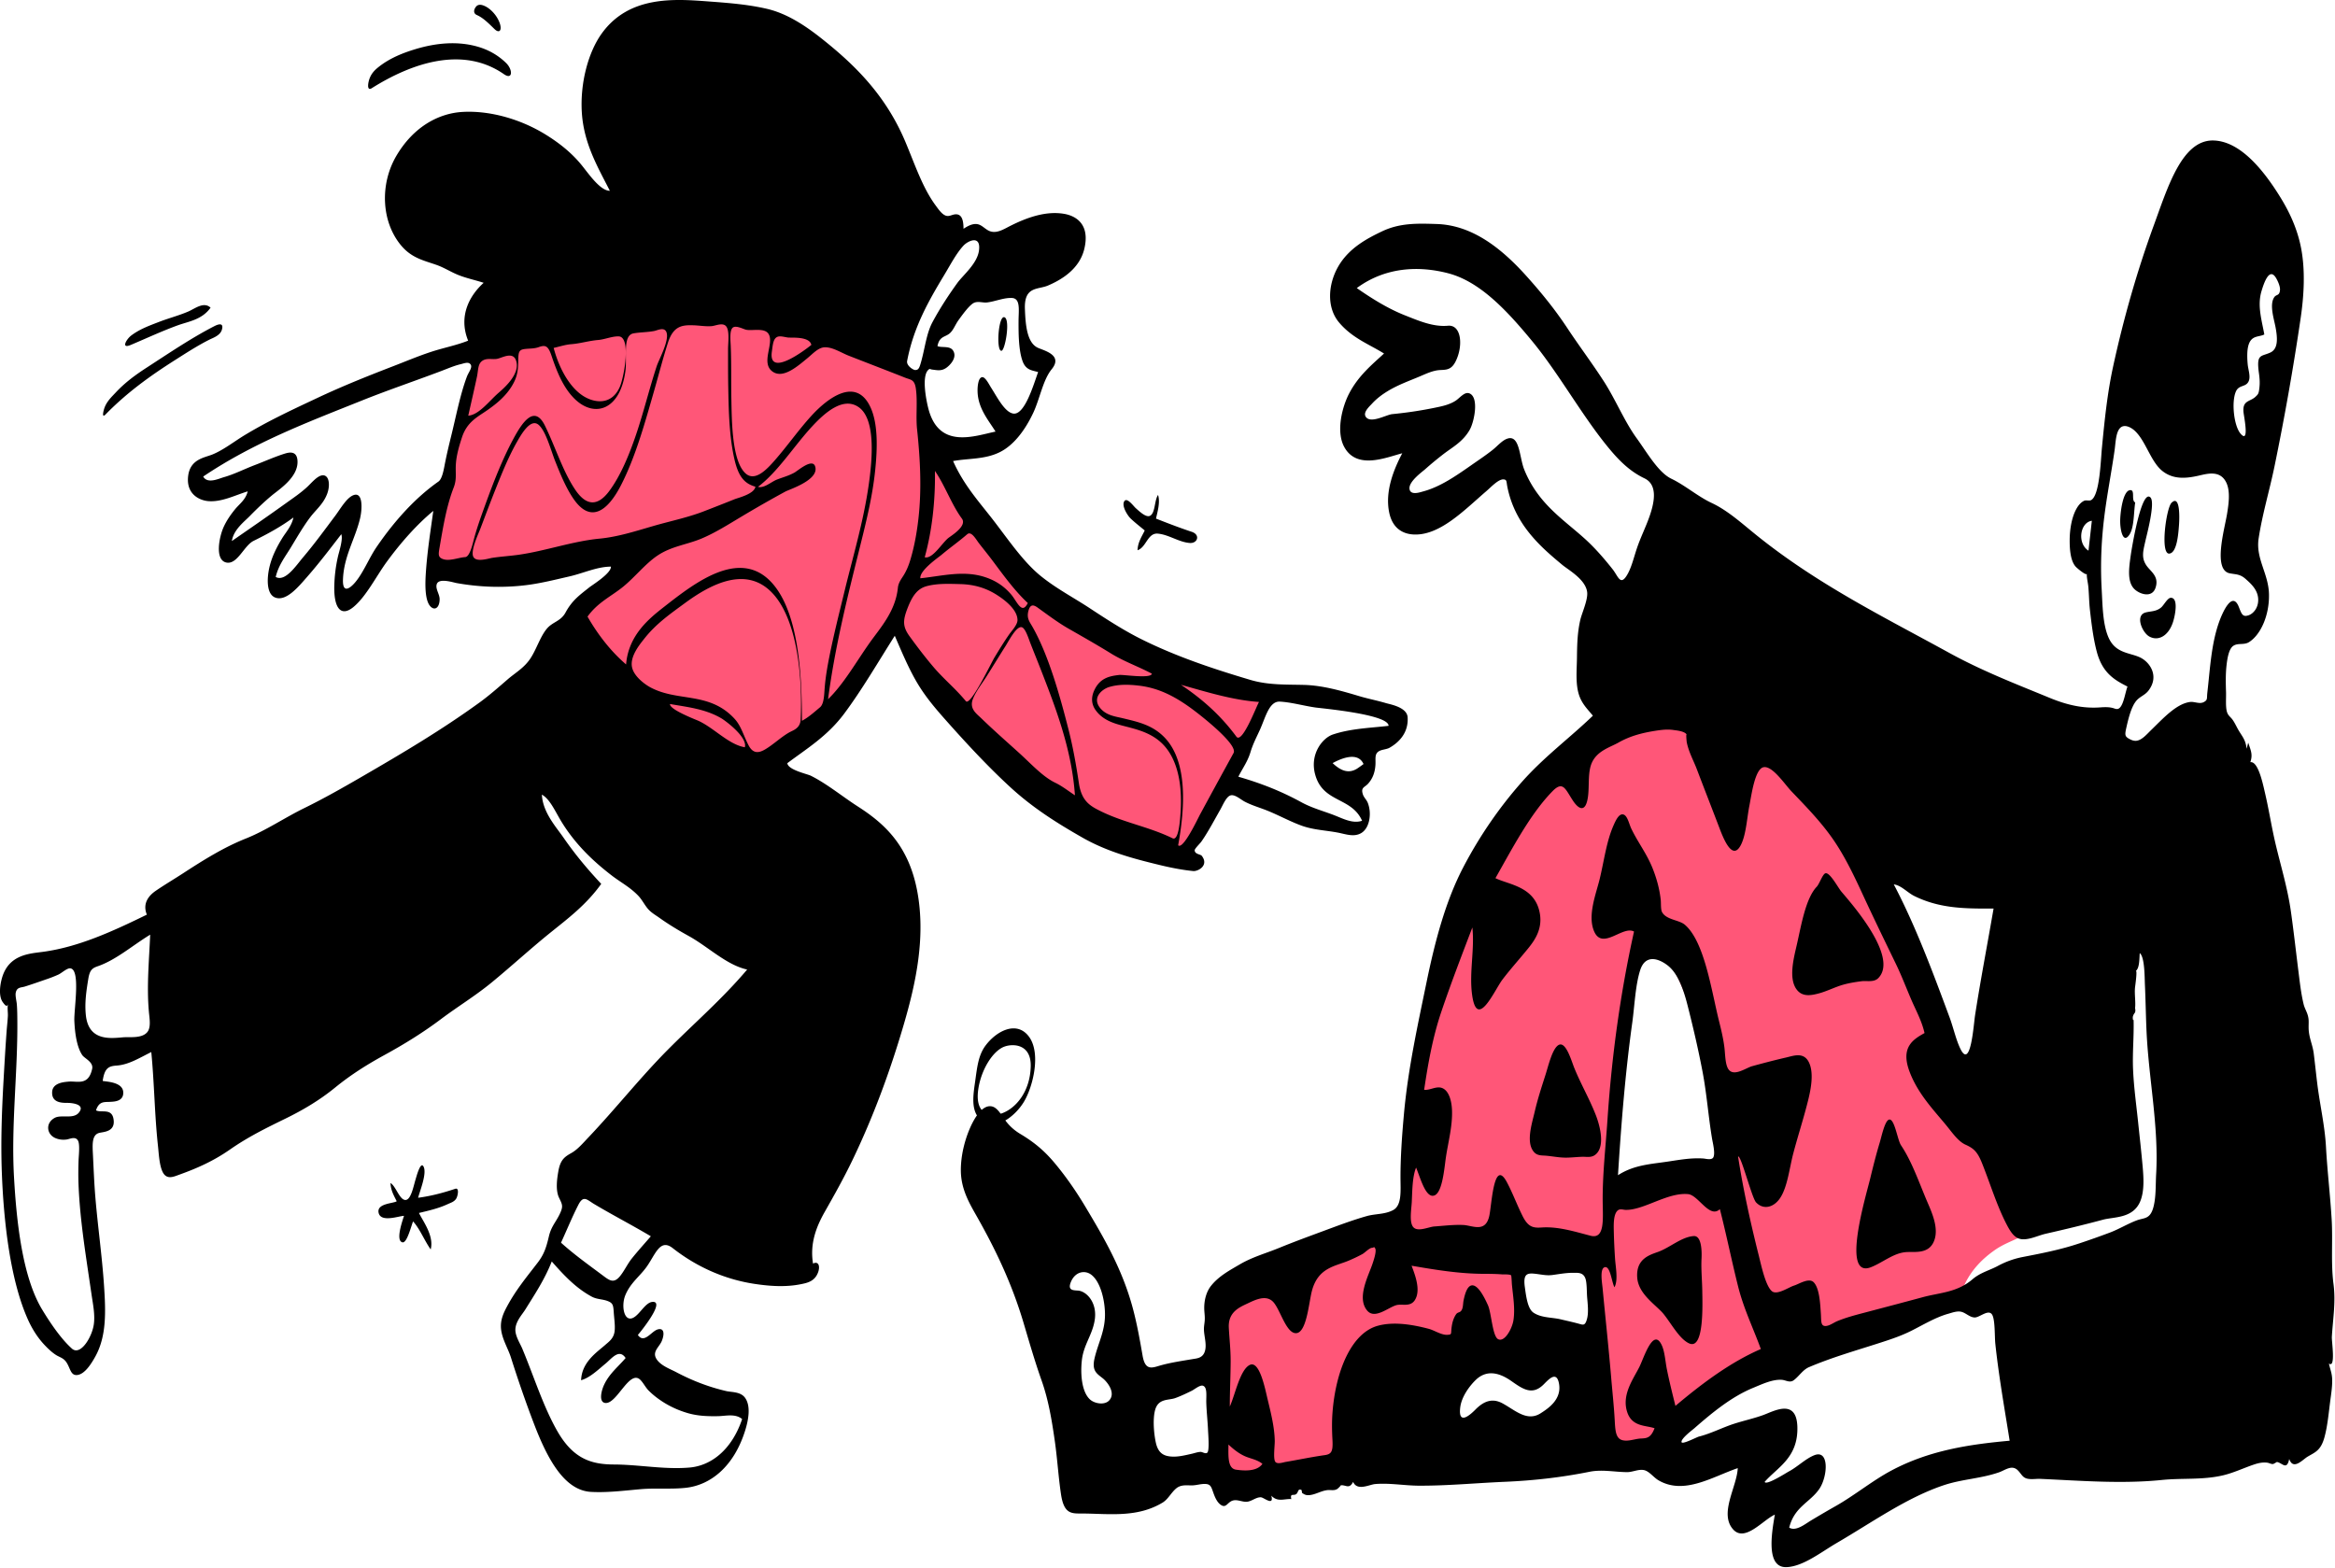 <svg xmlns="http://www.w3.org/2000/svg" width="1665" height="1118" fill="none">
  <path fill="#FF5678" fill-rule="evenodd" d="M308.697 410.325c5.27-33.461 10.243-67.656 18.071-99.822 4.897-20.13 10.086-40.07 15.281-59.99.724-2.771 1.028-5.437 2.428-6.809 1.874-1.837 5.75-1.799 7.863-2.437 30.026-8.989 60.367-15.845 90.807-19.702 34.736-4.409 68.596-2.39 102.965 6.847 29.395 7.903 58.499 18.787 87.287 31.252a745.972 745.972 0 0 1 12.672 5.627c1.967.905 5.23 1.362 6.94 3.228 3.66 4 4.903 20.388 6.275 27.329 1.839 9.304 2.913 22.083 6.456 30.005 5.276 11.779 13.308 22.006 19.852 31.795 22.822 34.194 47.851 65.38 77.334 82.282 45.611 26.148 93.708 42.536 140.959 58.733 1.097.381 2.194.752 3.298 1.124-12.235 22.111-24.463 44.212-36.698 66.313a106119.18 106119.18 0 0 1-20.686 37.384c-3.543 6.409-3.158 7.552-8.172 5.771-25.123-8.951-50.204-18.702-74.872-30.595-12.094-5.818-24.393-11.874-35.646-21.311-15.486-12.988-30.026-29.053-44.169-45.545-12.649-14.741-25-30.167-37.124-46.031-2.393-3.123-11.02-18.197-13.816-17.216-2.416.848-6.59 9.808-8.359 12.417a2376.568 2376.568 0 0 1-14.09 20.597c-7.512 10.836-15.188 24.12-23.961 32.28-9.252 8.608-19.852 14.465-29.611 21.311a6976.793 6976.793 0 0 1-16.35 11.427c-1.424.99-3.415 3.142-4.95 3.199-4.541.153-11.143-5.875-15.357-8.217-10.828-6.038-21.574-12.446-32.209-19.331-22.712-14.683-47.671-30.642-66.367-57.067-3.257-4.608-6.444-9.769-8.603-15.93-.748-2.133-1.862-5.104-1.938-7.628-.123-4.018 1.26-4.808 3.321-7.322 10.635-12.97 22.099-24.273 33.37-35.661a1464.61 1464.61 0 0 1 7.968-7.989l-131.73 17.263c-6.147.81-12.293 1.619-18.439 2.419Z" clip-rule="evenodd"/>
  <path fill="#000" fill-rule="evenodd" d="M504.856.998c13.915 1.036 28.181 2.09 41.98 5.287 13.752 3.186 26.587 11.334 39.014 21.199 22.415 17.787 45.319 39.408 59.731 73.622 6.741 15.997 12.24 32.747 21.544 45.339 2.171 2.945 4.547 6.484 7.436 7.385 2.294.716 4.32-.801 6.567-.981 4.296-.348 5.919 3.345 5.919 10.303 3.222-2.098 6.73-3.998 10.244-3.227 2.936.646 5.277 3.536 8.096 4.752 5.09 2.193 10.069-1.087 14.908-3.532 12.228-6.172 25.653-10.847 38.501-8.644 8.458 1.451 18.707 7.438 14.33 25.222-3.631 14.751-17.22 22.217-25.8 25.883-7.296 3.123-17.114.343-16.496 16.778.432 11.465 1.495 23.777 8.966 27.501 4.098 2.037 18.609 5.075 10.133 15.426-6.257 7.646-8.44 21.101-13.203 31.204-6.065 12.874-14.295 23.292-23.909 27.986-10.757 5.266-22.145 4.257-33.195 6.294 7.781 17.531 19.023 29.586 29.25 42.917 10.757 14.017 21.135 29.338 33.586 39.327 11.16 8.961 23.214 15.179 34.736 22.778 12.106 7.97 24.294 15.854 36.791 22.072 25.198 12.531 51.71 21.282 77.621 28.976 12.783 3.79 25.321 3.238 38.238 3.571 13.244.353 26.489 4.143 39.493 8.037 6.304 1.886 12.667 3.076 18.971 4.961 3.029.895 15.002 2.885 15.432 10.122.7 11.77-7.109 18.378-12.823 21.654-2.44 1.409-6.368 1.2-8.487 3.133-2.282 2.085-1.389 5.161-1.652 9.198-.379 5.866-2.306 10.094-5.259 13.351-2.428 2.685-5.353 2.571-3.678 7.646.771 2.343 2.703 3.819 3.59 6.285a22.551 22.551 0 0 1 1.279 9.141c-.362 5.675-2.656 9.999-5.861 12.008-5.119 3.209-11.125.942-16.373-.105-8.773-1.743-17.674-1.914-26.331-5.047-9.029-3.266-17.814-8.294-26.85-11.646-4.634-1.714-9.275-3.151-13.804-5.522-2.948-1.553-7.203-5.571-10.344-4.314-2.942 1.181-5.235 6.97-7.156 10.332-2.656 4.637-5.224 9.408-7.921 13.978-1.786 3.028-3.613 5.999-5.562 8.742-.637.895-4.553 4.799-4.606 5.846-.152 2.962 4.121 2.914 5.038 4.095 5.317 6.856-2.674 11.198-6.124 10.855-7.95-.79-15.94-2.38-23.815-4.285-18.748-4.542-37.444-9.436-55.37-19.692-17.733-10.131-35.034-20.92-51.436-36.023-15.742-14.502-30.965-30.899-45.838-47.658-7.214-8.132-14.476-16.56-20.569-26.92-5.96-10.132-10.816-21.758-15.76-33.204-11.832 18.644-23.22 38.251-35.927 55.353-12.095 16.254-26.629 24.948-40.69 35.508.455 4.8 14.201 7.675 16.711 8.923 11.464 5.694 22.467 14.826 33.621 21.987 18.55 11.922 36.155 27.433 42.336 60.533 6.071 32.547-.974 65.313-9.567 94.708-10.144 34.709-22.186 66.856-36.749 97.118-6.199 12.874-12.871 24.72-19.671 36.708-5.796 10.227-10.77 22.34-8.341 36.88 4.669-2.38 5.522 3.561 2.469 8.589-2.709 4.476-7.396 5.342-11.021 6.085-10.979 2.247-22.32 1.447-33.312-.219-20.015-3.047-40.077-11.284-58.195-25.472-9.018-7.056-12.275 4.323-18.48 13.141-4.874 6.932-11.592 11.426-15.299 20.396-3.052 7.38-1.062 19.035 5.277 16.274 4.927-2.152 8.884-11.132 14.108-11.474 9.264-.61-8.218 20.958-10.454 23.596 4.43 6.456 9.45-2.4 13.916-3.885 4.284-1.419 5.481 2.199 3.198 8.027-1.78 4.542-7.372 7.761-3.654 13.284 3.082 4.58 9.912 6.989 13.694 8.998 11.797 6.256 23.535 10.713 35.822 13.569 3.963.924 10.326.334 13.542 4.923 4.237 6.046 2.194 16.086.046 23.016-8.131 26.26-25.04 39.17-42.406 41.06-10.699 1.16-21.492.04-32.22.98-11.762 1.03-23.547 2.57-35.326 1.93-18.947-1.02-31-23.35-40.445-47.93-6-15.61-11.533-31.673-16.723-48.032-2.031-6.389-6.28-13.017-7.004-20.197-.654-6.456 1.874-11.645 4.331-16.216 6.462-12.036 14.237-21.225 21.836-31.166 4.337-5.685 6.007-10.38 7.933-18.645 1.628-6.961 4.757-9.932 7.506-15.483 3.03-6.114 2.078-7.19-.286-12.179-2.469-5.228-1.5-12.922-.461-18.835 1.489-8.485 4.681-10.351 9.45-13.084 4.349-2.495 8.032-6.865 11.884-10.922 19.047-20.035 36.984-42.707 56.258-62.18 19.017-19.216 38.892-36.195 57.045-57.639-14.738-3.228-27.732-16.216-41.635-23.901-7.133-3.951-14.202-8.16-21.107-13.102-2.639-1.886-5.709-3.562-8.061-6.333-2.364-2.79-4.179-6.456-6.654-9.093-5.878-6.257-12.865-9.818-19.187-14.703-6.829-5.266-13.565-11.027-19.91-17.73-5.918-6.256-11.604-13.408-16.53-21.683-3.923-6.579-7.74-15.169-13.291-18.197.584 12.627 10.162 23.073 15.415 30.672 8.523 12.322 17.377 22.796 26.903 32.975-10.681 14.931-23.704 24.663-36.213 34.747-14.067 11.341-27.737 23.91-41.752 35.432-11.867 9.751-24.352 17.274-36.411 26.339-13.017 9.779-26.413 17.978-39.99 25.425-12.288 6.732-23.857 13.912-35.452 23.367-11.272 9.189-23.332 16.217-35.391 22.111-13.549 6.627-26.474 12.931-39.505 22.015-11.749 8.19-23.547 13.427-35.982 17.883-4.107 1.467-9.381 4.171-12.258-2.323-2.18-4.914-2.509-12.503-3.134-18.283-2.398-22.13-2.587-44.621-4.743-66.78-8.186 4.028-15.938 8.989-24.574 9.627-5.428.4-8.727 1.314-10.08 10.98 3.14.58 14.361.838 14.664 8.093.274 6.552-6.515 6.618-8.922 6.79-4.308.324-8.213-.829-10.512 6.056 3.388 2.038 10.899-1.685 12.399 5.752 1.932 9.588-6.845 9.569-10.004 10.341-5.51 1.342-4.944 8.408-4.566 15.95.496 9.931.873 19.882 1.694 29.757 1.757 21.11 4.765 41.907 6.19 63.094 1.23 18.321 1.92 35.918-6.105 50.525-3.227 5.866-7.712 12.627-12.784 13.322-5.147.714-5.053-5.171-8.257-9.503-1.963-2.647-4.564-3.19-6.876-4.618-2.813-1.743-5.543-4.295-8.07-6.933-4.659-4.866-8.73-10.903-12.024-18.159C7.184 912.939 2.579 870.518 1.303 836.076c-.812-21.892-.003-43.822 1.229-65.628.663-11.751 1.33-23.501 2.202-35.213.27-3.628.72-7.266.888-10.903.096-2.086-.52-6.295.132-8.294-.832 2.552-2.307.666-3.772-1.343-3.023-4.142-2.092-12.103-.476-17.549 4.873-16.417 19.475-17.055 28.975-18.331 25.535-3.428 49.794-14.607 74.24-26.538-3.45-8.428 1.976-13.989 6.182-16.893 6.487-4.466 13.185-8.389 19.733-12.655 14.784-9.637 29.261-18.616 44.743-24.767 14.024-5.571 27.594-14.808 41.43-21.587 14.295-6.999 28.332-14.998 42.393-23.159 27.851-16.149 55.723-32.642 82.748-52.239 6.829-4.951 13.355-10.693 19.951-16.416 5.353-4.657 11.639-8.066 16.18-14.788 4.337-6.418 6.935-15.341 11.645-21.168 4.244-5.257 10.052-5.323 13.565-11.846 4.758-8.818 10.431-12.693 16.887-17.854 2.072-1.667 15.725-10.056 15.445-14.817-9.754 0-19.77 4.733-29.413 6.942-10.203 2.333-20.4 4.923-30.679 6.218-16.654 2.085-33.301 1.523-49.884-1.429-2.475-.438-12.421-3.761-14.131.572-1.308 3.304 1.938 7.237 1.973 10.788.046 5.209-2.528 8.009-5.44 6.199-5.674-3.523-4.845-18.444-4.314-26.014 1.016-14.484 3.269-28.843 5.242-43.032-11.709 9.723-22.823 22.206-32.907 35.928-7.81 10.627-14.861 25.034-24.025 32.614-8.8 7.275-14.031 1.066-13.671-14.95a104.967 104.967 0 0 1 2.635-21.14c.736-3.228 3.759-12.369 2.343-15.807-8.043 10.456-16.031 20.949-24.473 30.557-5.968 6.79-14.619 17.379-22.411 14.684-6.881-2.381-6.208-14.731-4.026-23.054 1.891-7.227 5.291-13.636 8.661-19.149 2.786-4.561 6.747-8.646 8.142-14.959-9.243 6.77-18.758 11.902-28.441 16.664-6.885 3.39-11.698 17.454-19.704 15.378-8.015-2.085-4.824-18.245-1.625-25.272 2.239-4.914 5.336-9.246 8.34-12.884 2.929-3.542 7.386-6.627 8.827-12.531-9.363 2.876-18.777 7.856-28.411 6.942-5.722-.553-15.273-4.628-14.143-17.179 1.143-12.702 11.514-13.683 17.345-16.045 7.952-3.237 15.56-9.303 23.233-13.931 15.478-9.341 31.256-16.835 47.092-24.272l5.002-2.352c17.875-8.408 35.851-15.569 53.947-22.549 8.943-3.456 17.856-7.217 26.875-10.16 8.72-2.857 17.581-4.504 26.237-7.913-7.296-17.959 1.535-32.728 11.073-41.269-6.047-2-12.199-3.2-18.194-5.619-5.125-2.066-10.057-5.237-15.217-7.065-8.867-3.144-17.721-4.796-25.292-13.755-14.305-16.931-15.521-43.874-3.468-64.261 12.165-20.577 30.015-30.212 47.199-31.168 19.227-1.072 41.11 5.011 59.1 16.12 8.843 5.459 18.048 12.398 25.624 21.693 5.155 6.323 13.303 18.438 20.22 18.438-8.283-16.351-18.451-33.26-19.951-55.405-1.413-20.966 4.413-43.251 14.196-56.812C448.651-3.24 480.895-.788 504.856.998ZM393.444 899.599c-5.101 12.94-12.152 23.453-18.812 34.194-2.3 3.704-6.911 8.418-7.133 14.217-.181 4.742 3.385 10.074 4.938 13.798 8.23 19.692 15.007 41.442 25.052 58.932 11.365 19.77 24.329 23.61 40.41 23.66 17.861.07 35.962 3.72 53.788 2.17 15.107-1.29 29.991-12.27 37.503-34.57-4.891-4.11-11.855-2.15-17.155-2.07-7.232.13-14.289-.08-21.433-2.13-6.474-1.87-12.871-4.66-18.959-8.732-3.152-2.104-6.269-4.513-9.17-7.446-2.125-2.143-3.724-5.428-5.808-7.523-7.699-7.76-16.589 16.901-24.813 16.431-5.043-.29-3.216-8.384-1.121-12.907 3.789-8.171 10.39-13.208 15.375-19.169-4.64-6.97-9.888.343-14.307 3.98-5.521 4.562-11.265 10.151-17.435 11.856.461-12.979 11.283-19.94 17.255-25.215 2.655-2.352 5.982-4.533 6.636-9.703.496-3.886-.35-9.408-.595-13.332-.321-4.989-.555-6.589-3.806-7.989-3.952-1.714-7.927-1.219-11.884-3.352-10.828-5.827-19.245-14.483-28.526-25.1ZM41.616 695.022a90.76 90.76 0 0 1-8 3.162c-5.314 1.828-10.636 3.723-15.969 5.389-2.674.829-5.645.305-6.433 4.466-.405 2.133.615 5.971.79 8.189.314 4 .334 8.056.363 12.084.279 37.118-4.477 74.026-2.383 111.134 1.769 31.367 5.908 71.037 20.029 94.395 6.094 10.084 13.592 21.034 21.267 27.919 6.016 5.399 14.42-8.151 15.648-17.531.88-6.722-.588-13.826-1.544-20.301-1.226-8.313-2.467-16.607-3.681-24.92-2.592-17.74-4.95-35.642-5.694-53.877-.244-5.989-.192-11.76.015-17.721.112-3.247 1.047-11.046-.341-13.826-1.796-3.58-5.9-1.238-8.328-.933-2.664.333-5.264.076-7.866-1.029-6.195-2.647-7.28-10.684-.517-14.397 4.723-2.6 13.355 1.161 17.322-3.838 4.662-5.875-4.76-6.684-6.96-6.837-2.93-.2-12.645 1.048-12.15-7.856.367-6.608 8.732-7.046 11.658-7.332 6.252-.6 14.163 3.228 16.865-9.075 1.084-4.923-5.437-7.427-7.073-9.874-3.977-5.942-5.28-16.121-5.622-24.463-.336-8.208 4.612-36.642-2.928-37.394-2.315-.228-6.163 3.428-8.468 4.466ZM412.45 859.148c-4.436 8.618-8.271 18.064-12.41 27.072 9.696 8.732 19.613 15.75 29.635 23.253 4.559 3.409 7.751 6.113 12.164.943 3.164-3.714 5.54-8.989 8.627-12.846 4.436-5.551 9.077-10.626 13.624-15.921-13.425-7.989-27.055-15.007-40.48-23.015-5.02-2.99-7.535-6.532-11.16.514Zm-110.554-27.386c2.872 4.752-2.655 17.911-3.741 22.415 8.901-1.152 17.727-3.447 26.471-6.389 2.977-1.009 1.879 4.904.764 6.856-1.377 2.419-4.132 3.142-5.977 4.009-6.771 3.171-13.723 4.694-20.674 6.38 3.181 6.389 10.839 16.388 8.37 25.996-4.448-6.257-7.647-14.579-12.561-19.978-1.425 3.456-4.372 15.664-7.6 14.912-5.076-1.171.064-15.436 1.126-18.873-3.42 0-16.254 4.894-18.044-1.962-1.833-7.018 10.554-6.799 12.844-8.456l-.427-.847-.429-.848c-1.712-3.361-3.357-6.684-3.588-11.312 3.83 2.152 6.387 11.95 10.596 12.093 3.992.133 5.773-9.655 7.197-14.283.805-2.638 3.555-13.227 5.673-9.713Zm431.935-92.309c8.58 11.808 2.749 35.632-3.742 46.345-7.279 11.998-23.476 23.025-32.699 10.789-5.049-6.694-3.228-16.902-1.984-25.806 1.383-9.903 2.241-18.244 7.267-25.034 7.81-10.56 22.449-18.273 31.158-6.294Zm-17.424 6.866c-8.37 2.904-16.857 16.549-18.848 30.623-2.609 18.445 9.13 19.797 16.858 17.026 9.73-3.495 20.062-15.131 20.558-33.385.426-15.75-12.06-16.521-18.568-14.264ZM107.098 666.56c-12.539 7.608-24.325 18.026-37.48 22.549-4.015 1.381-5.664 2.885-6.657 8.989-1.39 8.541-2.708 17.197-1.715 26.119 2.06 18.531 17.863 16.264 26.638 15.531 4.505-.371 13.17.972 17.078-3.618 2.855-3.343 1.657-9.627 1.212-14.512-1.664-18.283.152-36.794.924-55.058Zm683.638-176.562c-4.617 1.419-12.596 7.561-5.977 15.255 4.413 5.132 10.985 5.751 16.174 7.027 10.133 2.476 20.949 4.609 29.746 13.941 16.291 17.283 14.295 49.896 9.421 76.587 3.514 3.371 13.822-18.682 15.765-22.272 7.88-14.55 15.79-29.053 23.734-43.508 3.397-6.18-24.469-27.538-26.973-29.461-13.238-10.161-25.601-16.855-40.451-18.597-7.039-.829-14.47-1.114-21.439 1.028Zm-57.477-54.096c-1.267 5.199.951 7.561 2.988 11.16 11.382 20.092 19.397 48.535 25.736 73.474 3.163 12.446 5.376 24.986 7.331 38.022 1.92 12.789 8.02 16.207 15.328 19.835 16.84 8.361 34.561 11.16 51.453 19.416 4.524 2.209 5.411-14.026 5.697-18.14.812-11.722.059-23.948-3.718-34.27-7.133-19.531-21.427-23.673-34.187-27.006-7.291-1.895-16.904-3.856-22.677-11.998-2.895-4.085-3.304-8.77-1.045-13.845 4.121-9.256 11.371-10.437 17.856-11.198 3.157-.362 22.7 2.856 23.342-.914-9.736-5.181-19.724-8.589-29.314-14.503-7.477-4.618-15.018-8.979-22.566-13.302l-7.553-4.314c-7.676-4.399-14.703-9.741-22.07-15.026-2.766-1.99-5.305-2.724-6.601 2.609Zm165.083 84.663c-2.434 5.351-4.857 9.846-6.684 15.854-2.13 7.009-5.668 11.474-8.621 17.502 15.351 4.418 30.002 10.027 44.793 18.13 7.6 4.162 15.445 6.209 23.214 9.189 6.52 2.505 13.46 6.371 20.214 4.086-7.688-17.283-28.187-12.503-33.586-33.443-3.672-14.236 5.352-25.596 12.736-28.071 12.888-4.314 26.628-4.647 39.727-6.18.134-8.18-47.397-12.408-52.096-13.074-8.341-1.172-17.05-3.733-25.379-4.2-7.734-.438-10.262 11.303-14.318 20.207Zm-181.369-59.781c-4.582 7.218-9.065 14.597-13.635 21.825-3.006 4.761-7.08 9.817-9.45 15.483-3.03 7.227 2.271 10.703 5.802 14.131 8.919 8.637 18.13 16.702 27.206 24.92 8.149 7.389 16.624 16.788 25.619 21.101 4.816 2.314 9.333 5.894 13.974 8.932-2.242-32.785-13.775-62.561-24.416-89.89-2.44-6.285-4.968-12.465-7.408-18.74-1.231-3.161-3.513-10.617-6.093-11.255-3.818-.962-9.287 9.846-11.599 13.493Zm233.26 83.434c5.58 5.218 11.166 7.865 17.458 3.923a89.87 89.87 0 0 0 4.594-3.266c-4.191-9.322-16.589-3.638-22.052-.657ZM488.354 430.131c-9.887 7.275-20.458 14.512-29.056 25.492-3.176 4.046-10.268 12.559-8.61 20.272 1.424 6.609 9.275 12.237 12.999 14.246 19.613 10.598 41.928 2.885 59.987 22.33 4.886 5.256 6.479 12.131 10.11 19.054 3.28 6.256 7.436 5.475 11.849 2.875 5.791-3.409 11.131-8.627 16.945-11.969 2.977-1.714 8.026-2.847 8.335-9.399 1.46-30.861-2.58-70.188-19.25-89.071-18.719-21.197-44.543-7.637-63.309 6.17Zm-10.605 71.932c-.479 3.913 18.077 10.998 20.091 11.903 11.207 5.037 21.673 17.006 33.277 18.939 2.019-7.341-14.056-19.035-16.601-20.549-11.598-6.875-24.58-8.113-36.767-10.293Zm364.335-13.712c14.067 9.408 27.703 20.92 39.494 36.937 4.062 5.522 13.944-20.683 16.156-24.701-18.736-1.276-37.199-7.104-55.65-12.236ZM579.19 303.99c-13.04 14.055-24.398 32.433-38.711 43.212 4.477 1.152 9.369-3.58 13.647-5.247 4.168-1.609 8.376-2.676 12.433-4.97 2.492-1.4 12.783-10.475 14.709-4.324 3.018 9.608-18.229 16.255-21.252 17.893-10.198 5.532-20.337 11.331-30.435 17.349-9.782 5.828-19.554 12.103-29.663 16.293-10.262 4.256-21.148 5.351-31.018 11.96-8.727 5.837-16.227 15.502-24.644 22.33-8.441 6.846-18.037 11.074-25.315 21.253 7.915 13.779 17.271 25.32 27.509 34.109 1.641-21.016 16.735-32.985 27.061-41.06 22.507-17.607 56.321-44.155 79.261-14.321 16.77 21.815 19.046 63.189 19.046 95.584 4.541-2.361 8.686-6.113 12.906-9.655 2.924-2.457 2.959-9.294 3.321-13.855.607-7.485 1.845-14.722 3.269-21.901 3.146-15.865 7.086-31.348 10.845-46.86 6.076-25.072 13.571-49.811 17.307-76.197 2.434-17.216 5.335-46.811-7.384-55.362-11.009-7.39-23.955 4.132-32.892 13.769Zm-56.946-70.084c-2.124 2.323-1.331 9.294-1.191 12.798.532 12.722.199 25.5.462 38.251.315 15.54.385 44.021 10.203 52.734 6.712 5.961 15.065-2.971 20.424-9.046 9.064-10.284 17.382-22.225 26.576-32.261 10.897-11.903 31.543-28.358 41.968-5.971 5.644 12.112 4.85 30.167 3.444 44.26-1.857 18.597-6.199 36.232-10.513 53.61-8.907 35.889-18.206 72.36-23.155 110.354 11.294-10.96 20.073-26.739 29.932-40.613 7.308-10.274 18.159-22.082 19.846-38.832.379-3.78 2.626-6.484 4.167-9.008 2.008-3.294 3.427-6.637 4.699-10.836 2.808-9.284 4.635-19.311 5.785-29.462 2.416-21.311 1.266-42.526-.963-63.704-1.004-9.589.472-19.864-.893-29.205-.952-6.485-3.759-6.094-7.489-7.57-13.431-5.313-26.892-10.465-40.334-15.721-5.464-2.143-11.4-6.152-17.068-6.018-4.652.104-8.563 4.637-12.578 7.913-6.596 5.389-17.074 14.807-24.644 9.446-8.826-6.237 1.459-20.321-2.966-26.986-3.035-4.571-12.1-1.829-16.215-2.962-2.253-.619-7.43-3.437-9.497-1.171Zm138.828 184.027c-6.415 1.648-10.127 6.19-13.664 15.103-3.59 9.055-4.016 13.54 1.103 20.625 5.522 7.646 11.3 15.188 17.161 22.073 7.43 8.722 15.678 15.33 23.021 24.272 3.216 3.914 17.815-26.777 20.348-30.986 3.496-5.799 7.08-11.626 10.828-16.968 1.371-1.952 5.667-6.475 5.667-9.799.006-8.398-11.399-15.902-15.071-18.216-8.224-5.18-16.846-7.265-25.607-7.484-7.769-.191-16.087-.6-23.786 1.38Zm28.596-36.927c-6.024 5.218-12.316 9.617-18.381 14.731-2.148 1.809-15.708 11.103-15.025 16.664 15.258-1.581 30.452-5.799 45.663-.981 6.83 2.171 13.344 5.799 19.053 12.493 4.319 5.076 7.617 14.817 11.907 6.142-8.761-8.103-16.653-18.844-24.428-29.271-3.397-4.571-6.899-8.865-10.349-13.303-2.055-2.637-5.446-9.075-8.44-6.475ZM328.729 259.664c-4.774 1.095-9.427 3.161-14.114 4.932-18.993 7.18-38.058 13.617-57 21.216-37.781 15.15-76.692 29.757-112.717 54.029 3.029 5.466 11.055 1.505 14.814.438 7.359-2.095 14.5-5.761 21.77-8.532 7.111-2.704 14.248-5.932 21.417-8.189 3.302-1.038 9.126-2.4 9.259 5.675.189 11.456-13.446 20.016-18.451 24.206-5.351 4.476-10.533 9.418-15.627 14.626-4.027 4.114-11.455 9.599-12.761 17.778 13.069-9.036 26.147-18.035 39.136-27.376 4.893-3.514 9.85-6.828 14.508-11.122 3.105-2.866 7.102-7.885 10.78-8.342 4.979-.609 5.804 6.771 3.707 12.722-2.626 7.456-8.044 11.655-12.029 16.873-5.081 6.647-9.577 14.493-14.151 22.016-3.798 6.256-8.687 12.407-10.669 20.854 6.826 3.723 14.582-8.218 19.598-14.122 7.882-9.274 15.224-19.368 22.744-29.385 3.847-5.133 8.433-13.436 13.496-14.969 6.417-1.943 5.886 10.036 4.33 16.635-3.478 14.74-11.621 27.043-12.203 43.669-.358 10.236 4.955 6.342 8.501 2.238 5.97-6.923 10.01-17.455 15.429-25.387 13.047-19.101 27.984-35.394 44.123-46.706 2.889-2.029 3.928-9.304 4.804-13.674 1.313-6.514 2.819-12.846 4.395-19.216 3.45-13.96 6.281-29.053 11.12-41.955 1.348-3.59 4.827-7.256 1.949-9.37-1.564-1.153-4.541.066-6.158.438Zm137.777-23.616c-4.891.934-9.835.848-14.732 1.686-7.997 1.381-4.512 17.245-5.796 26.805-3.794 28.148-22.076 33.461-35.933 20.187-7.793-7.475-12.474-18.187-16.665-30.709-2.387-7.142-4.167-8.294-9.111-6.504-3.392 1.229-6.48.962-9.929 1.371-4.343.515-4.722 2.019-4.81 8.761-.082 5.989-.607 10.141-3.053 14.998-4.658 9.236-12.468 15.321-19.122 19.968-6.66 4.656-14.213 8.113-17.873 19.111-1.844 5.542-3.823 12.16-4.354 18.464-.584 6.894.846 11.16-1.617 17.511-5.113 13.207-7.46 27.643-10.046 42.65-.84 4.895-1.179 6.904 2.096 8.247 4.693 1.933 11.359-1 16.174-1.305 3.432-.219 5.44-10.103 6.555-14.112 2.172-7.789 4.839-15.159 7.501-22.53 6.041-16.702 12.503-33.289 20.394-47.878 5.96-11.007 14.751-24.719 22.38-9.246 7.436 15.084 12.794 32.738 21.731 45.888 7.862 11.56 15.964 11.741 24.124.79 8.026-10.788 14.126-25.51 19.117-40.193 5.399-15.883 9.467-32.833 14.726-48.811 1.646-4.999 9.264-18.55 6.941-24.349-1.565-3.923-6.497-1.219-8.698-.8Zm40.941-3.466c-4.301.334-8.633-.457-12.934-.6-7.787-.247-14.301.2-18.212 12.379-3.456 10.741-6.397 22.178-9.544 33.185-6.846 23.911-13.565 48.374-24.071 68.723-9.311 18.016-21.341 27.1-33.452 9.884-5.371-7.637-9.451-17.483-13.303-27.167-3.088-7.761-6.613-21.425-11.791-25.948-5.767-5.047-12.374 6.532-15.9 12.807-5.936 10.56-10.892 22.968-15.655 34.956-3.45 8.694-6.753 17.578-10.11 26.377-1.36 3.561-6.905 15.226-5.06 19.673 1.85 4.456 10.88 1.409 13.489 1 6.234-.971 12.462-1.314 18.702-2.19 19.408-2.724 38.524-9.684 57.985-11.541 12.812-1.229 25.444-5.266 38.057-8.942 12.27-3.571 24.615-6.008 36.75-10.731 7.139-2.771 14.284-5.552 21.405-8.427 2.469-1 14.114-3.714 14.837-8.942-8.02-2.285-12.228-7.361-15.077-20.12-3.56-15.998-3.975-33.814-4.278-50.668-.117-6.476-.134-12.97-.134-19.445v-7.789c-.006-4.647 1.225-13.084-1.343-16.312-2.376-2.98-7.606-.371-10.361-.162Zm159.217 103.269c.339 21.073-1.973 42.308-7.273 61.552 5.545 1.457 12.147-9.903 16.799-13.712 1.792-1.466 13.665-8.503 9.69-13.883-7.314-9.894-12.107-23.73-19.216-33.957Zm159.106 17.131c1.628 5.237-.38 11.893-1.471 16.864 8.469 3.314 16.898 6.58 25.426 9.398 6.432 2.124 4.191 8.418-1.389 7.98-7.763-.6-14.984-5.97-22.706-6.666-7.355-.666-8.225 9.818-14.494 11.837.21-5.771 3.071-9.77 5.125-14.093-3.385-2.838-6.847-5.476-10.127-8.599-1.699-1.609-6.397-8.399-4.588-11.998 1.821-3.638 6.613 3.18 8.318 4.675 2.422 2.143 7.255 6.847 10.104 5.495 3.905-1.847 3.093-10.998 5.802-14.893ZM703.782 215.69c-3.438.39-7.174-1.495-10.425.971-3.246 2.457-7.116 7.846-9.83 11.579-2.626 3.619-3.928 8.008-7.197 10.141-3.257 2.133-6.602 1.943-7.856 8.456 2.959 1.324 8.767-.438 11.084 3.114 3.368 5.161-2.51 10.846-4.95 12.474-3.502 2.333-6.362 1.571-9.94 1.133-1.559-.181-1.541-.962-2.82.295-4.728 4.666-1.459 21.264.076 27.31 7.507 29.634 33.155 19.654 47.946 16.626-4.705-7.741-12.416-16.273-12.801-28.433-.117-3.619.432-10.084 3.281-10.389 2.276-.238 5.008 5.38 6.426 7.589 4.203 6.552 9.637 17.426 15.719 18.369 8.119 1.257 14.371-20.216 17.745-29.586-4.145-1.267-8.68-1.19-11.091-7.818-2.86-7.884-2.906-19.959-2.86-28.833.041-7.551 1.518-15.817-4.669-16.188-5.697-.333-12.083 2.542-17.838 3.19ZM158.24 235.068c-1.184 4.208-6.327 5.865-8.586 6.989-8.589 4.285-16.977 9.722-25.352 15.055-16.907 10.769-33.63 22.663-49.067 38.489-2.885 2.961-1.472-2.743-.722-4.809 1.68-4.609 5.21-7.875 7.846-10.703 7.134-7.646 14.69-13.027 22.58-18.14 15.785-10.246 31.811-21.101 48-29.395 1.878-.962 6.892-3.152 5.301 2.514Zm196.085 20.863c-3.141.533-6.818-.638-9.836 1.038-3.934 2.18-3.28 6.58-4.448 11.998-1.973 9.198-4.086 18.321-6.146 27.472 7.623-.581 14.931-10.437 21.393-16.102 3.66-3.209 16.378-13.865 12.543-23.616-2.428-6.18-10.022-1.38-13.506-.79Zm86.79-16.036c-4.722-.133-9.911 2.2-14.691 2.581-6.409.524-12.719 2.514-19.123 2.99-4.208.324-8.341 1.733-12.508 2.657 4.144 15.664 12.234 29.376 22.396 35.051 8.02 4.476 19.245 5.237 24.72-7.151 3.152-7.132 8.306-35.861-.794-36.128Zm245.897-64.718c-5.148 5.582-9.275 13.584-13.577 20.716-10.775 17.873-21.924 37.013-26.588 61.514-.642 3.352 4.215 6.323 5.534 6.456 2.778.267 3.339-2.019 4.43-5.847 2.703-9.484 3.736-20.082 8.055-28.176 5.265-9.856 11.598-19.473 17.71-27.948 4.15-5.751 14.324-13.855 15.52-23.376 1.407-11.252-7.967-6.718-11.084-3.339Zm-132.828 65.109c-2.912 1.381-3.14 5.78-3.805 10.512-2.679 19.035 24.393-1.733 28.163-4.837-1.255-6.113-13.594-4.999-16.448-5.237-2.23-.191-5.756-1.457-7.91-.438Zm159.912 9.884c-4.01.257-2.166-26.482 2.399-23.796 3.911 2.304.169 23.634-2.399 23.796Zm-563.948-30.747c-6.143 8.655-15.787 9.817-23.424 12.598-11.254 4.085-22.409 9.303-33.572 14.007-7.048 2.971-3.08-4.114.45-6.771 6.067-4.58 12.938-7.027 19.423-9.541 7.022-2.733 14.197-4.552 21.179-7.523 4.834-2.066 11.069-7.332 15.944-2.77Zm191.096-185.95c6.823 2.045 13.641 5.608 19.624 11.443 4.956 4.832 4.757 12.348-1.524 7.987-29.296-20.348-65.643-8.023-94.251 9.995-3.157 1.988-2.922-2.348-1.968-5.69 1.313-4.603 4.12-7.275 6.815-9.413 8.096-6.425 17.428-10.058 26.23-12.727 14.675-4.448 30.329-6.011 45.074-1.596Zm4.278-29.227c3.724 1.647 8.003 5.734 10.279 10.918 2.662 6.067.543 9.167-3.152 5.6-4.126-3.982-7.903-7.953-12.637-10.055-2.498-1.11-2.399-3.668-.601-5.915 1.681-2.103 4.29-1.357 6.111-.548Z" clip-rule="evenodd"/>
  <path fill="#FF5678" fill-rule="evenodd" d="M1184.86 507.71c39.23-5.095 76.66 18.768 108.02 55.952 40.41 47.926 74.67 116.477 97.85 188.703 2.47 3.095 4.9 6.276 7.31 9.485 12.9 17.159 25.51 35.28 36.69 55.448 6.23 11.255 22.6 38.632 15.5 55.895-1.51 3.667-3.99 5.771-6.47 7.218-6.95 4.066-14.2 6.123-21.05 10.875-8.47 5.866-17.25 14.083-22.67 26.605-1.55 3.561-1.95 7.77-4.02 9.341-2.2 1.667-6.35 1.01-8.75 1.4l-14.49 2.314c-11.35 1.819-23.22 2.019-34.33 6.494l-51.08 20.578c-10.45 4.218-22.46 6.532-32.36 13.455-14.79 10.322-28.9 25.443-43.04 37.907l-20.53 18.07c-3.34 2.95-5.63 2.98-9.54 3.48l-28.26 3.55c-4.56.57-6.75 3.56-7.34-3.87l-6.57-81.838-3.47-43.279c-.21-2.571-.15-15.321-1.44-16.864-.81-.962-5.57 1.114-6.45 1.295l-12.82 2.562c-9.24 1.847-18.48 3.694-27.71 5.532-.75.152-4.9.076-5.37 1.076-.54 1.171.5 7.904.59 9.351.97 15.197 1.96 30.386 2.94 45.583.11 1.762 1.43 9.932.73 11.379-.48 1.009-3.96 1.124-4.66 1.314-8.92 2.371-17.82 4.752-26.74 7.123-6.38 1.704-14.71 1.619-20.75 5.532-3.46 2.248-6.88 7.999-9.88 11.589l-43.455 52.185c-6.59 7.91-15.474 5.89-23.5 6.89l-92.581 11.51.228-14.11 1.225-74.777.531-32.595c.036-2.066-.472-8.094.357-9.627 1.097-2.018 6.006-2.894 7.529-3.637l15.328-7.399c14.99-7.246 29.979-14.483 44.969-21.72a90191.063 90191.063 0 0 1 44.443-21.473c5.066-2.447 10.139-4.894 15.205-7.342 1.174-.571 5.261-1.323 6.081-2.933 1.02-2.037.56-10.722.73-13.302.8-12.598 1.94-25.129 3.34-37.584 10.07-89.824 33.61-181.057 77.26-240.971 28.85-39.613 65.04-61.514 102.47-66.37Zm6.92 180.123c-3.89-7.447-10.41-19.587-17.27-17.569-5.58 1.638-8.62 12.922-10.56 20.416-7.81 30.148-10.24 64.694-12.67 96.918-1.52 20.216-2.75 40.517-3.53 60.838 27.83-3.486 55.66-6.98 83.49-10.475-1.31-14.474-2.36-29.081-3.95-43.479-.79-7.227-2.98-13.721-4.85-20.396-8.39-29.824-17.54-61.114-30.66-86.253Z" clip-rule="evenodd"/>
  <path fill="#000" fill-rule="evenodd" d="m1578.12 100.181.67.02c18.47.802 34.76 20.197 47.39 40.723 6.25 10.149 11.95 22.087 14.63 35.979 3.09 16.048 2.07 33.702-.28 49.804-5.21 35.594-11.56 71.37-18.71 106.05-3.52 17.064-8.62 33.794-11.28 51.258-2.19 14.388 7.03 24.872 7.38 39.66.36 14.912-5.79 28.929-14.24 34.252-3.6 2.276-7.95.381-11.27 2.704-3.03 2.124-4.1 8.399-4.68 13.217-.79 6.58-.65 13.141-.43 19.768.14 4.057-.47 10.675.73 14.293.84 2.486 2.36 3.305 3.66 5 1.78 2.323 2.97 5.208 4.54 7.875 2.58 4.399 5.06 6.779 5.76 13.197.37-1.457.75-2.913 1.11-4.37 1.93 5.742 3.36 8.494 1.53 13.94 5.67-.914 9.03 15.883 10.52 22.244 2.72 11.656 4.58 23.758 7.32 35.423 3.74 15.988 8.65 31.757 11.03 48.488 2.01 14.055 3.59 28.49 5.38 42.65 1 7.97 1.88 16.064 3.71 23.663.71 2.952 2.04 4.932 2.86 7.57 1.12 3.599.69 5.494.74 9.437.1 7.036 2.81 11.598 3.67 18.425.91 7.294 1.66 14.674 2.57 21.977 1.86 14.731 5.3 29.434 6.13 44.346.95 17.321 3.01 34.423 4.05 51.744.91 15.14-.63 31.395 1.3 46.04 1.73 12.988-.4 24.882-1.16 37.784-.2 3.276 2.9 22.778-2.07 19.035.93 4.6 2.24 6.79 2.31 11.837.07 4.713-.68 9.569-1.29 14.14-1.18 8.846-1.96 18.486-4.26 26.766-2.61 9.37-6.58 10.49-11.98 13.7-3.65 2.18-10.23 9.95-13.11 1.64-1.71 8.52-5.07 2.63-8.82 2.15.02.01-2.16 1.32-2.56 1.41-1.32.29-2.88-.72-4.2-.9-3.28-.45-6.49.26-9.7 1.35-7.38 2.5-14.52 5.95-22.03 7.69-14.63 3.4-28.98 1.79-43.64 3.29-28.71 2.9-57.87.47-86.59-.8-3.08-.13-6.4.57-9.45-.2-3.28-.84-3.99-3.37-6.54-5.9-4.25-4.21-8.96-.12-13.37 1.42-12.94 4.52-26.45 4.85-39.49 9.22-26.49 8.89-50.9 26.4-76.27 41.19-11 6.39-23.91 16.77-35.78 17.22-14.37.52-10.98-22.59-8.33-37.45-8.31 3.6-21.35 20.04-29.8 10.49-10.06-11.37 2.74-30.27 3.34-43.64-17.98 6.1-38.37 19.46-56.63 8.6-3.51-2.09-6.57-6.51-10.34-7.23-3.92-.74-8.06 1.52-12.02 1.48-9.03-.09-17.79-2.06-26.82-.24-20.12 4.04-39.96 6.26-60.24 7.13-20.42.87-40.84 2.85-61.27 2.77-10.37-.04-20.936-2.05-31.285-1.16-4.062.36-12.806 5.17-15.66-1.56-2.866 5.61-5.3 1.86-8.978 2.48.683-.12-1.914 2.34-2.305 2.57-1.932 1.17-3.742.82-5.762.78-5.375-.09-10.395 4.02-15.742 3.63-1.354-.11-2.376-.74-3.526-1.51-.274-.18-.204-2.08-.642-2.24-2.615-.96-1.938 1.65-3.601 2.98-1.845 1.45-4.565-.91-3.52 3.59-4.996-.37-9.73 2.39-14.277-2.45 2.148 7.75-5.359 1.31-7.32 1.18-3.263-.21-6.117 2.45-9.368 3.07-3.905.73-7.822-2.22-11.639-.42-2.989 1.41-4.016 4.81-7.127 3.06-2.645-1.46-4.296-4.67-5.581-8.17-1.768-4.83-1.996-6.99-6.263-7.07-3.169-.07-6.35 1.05-9.543 1.04-3.666-.01-7.688-.65-11.032 2.2-3.602 3.05-5.715 7.71-9.713 10.11-17.961 10.78-37.678 7.92-56.415 7.74-7.909-.08-13.711 1.1-15.929-13.61-1.874-12.43-2.627-25.44-4.419-37.97-2.189-15.37-4.599-29.616-9.462-43.357-4.722-13.312-8.691-27.072-12.8-40.908-8.546-28.776-20.436-53.258-33.697-76.635-5.038-8.884-10.816-18.787-11.05-31.576-.169-11.046 2.814-22.491 6.724-31.3 3.491-7.846 9.246-16.711 15.754-14.883 3.917 1.105 6.485 6.266 9.416 10.141 3.192 4.228 6.677 7.104 10.53 9.418 8.989 5.38 16.524 11.265 24.305 20.549 7.874 9.389 15.235 19.911 22.041 31.309 13.075 21.873 26.465 44.593 33.977 72.912 2.959 11.16 4.851 21.921 6.87 33.49 1.979 11.36 7.378 8.227 13.449 6.599 7.395-1.99 14.826-3.057 22.274-4.323 2.802-.476 6.753-.609 8.44-4.933 1.862-4.77-.274-10.941-.444-15.883-.087-2.637.45-4.589.584-7.16.152-2.933-.379-5.609-.379-8.523 0-6.275 1.798-11.855 4.786-15.654 5.592-7.114 13.752-11.351 20.371-15.265 9.042-5.342 18.731-7.97 28.041-11.779 10.49-4.294 21.031-8.16 31.573-12.065 10.361-3.827 20.698-7.77 31.17-10.722 6.14-1.733 12.8-1.095 18.754-4.266 6.322-3.361 5.277-13.74 5.253-22.948-.029-15.198 1.127-30.843 2.487-45.869 2.91-31.947 9.82-63.209 16.1-93.737 6.06-29.396 13.56-57.62 25.94-81.473 12.05-23.225 26.84-44.25 42.19-61.504 15.99-17.988 33.78-30.986 50.47-47.04-3.65-4.552-8-8.437-10.09-15.445-2.37-7.913-1.37-17.379-1.27-25.844.12-9.541.29-17.921 2.38-27.024 1.15-4.98 5.57-14.426 4.89-19.844-1.13-9.094-13.33-15.741-17.82-19.483-7.03-5.866-14.09-11.827-20.58-19.245-6.23-7.103-12.08-15.664-15.86-26.576a75.498 75.498 0 0 1-2.63-9.722c-.76-3.771-.23-5.047-2.54-5.323-3.68-.448-9.2 5.589-12.31 8.246-15.99 13.741-33.56 32.233-52.44 31.004-6.84-.447-14.543-3.961-16.96-15.616-3.193-15.341 3.467-31.195 9.304-42.279-11.388 2.923-32.395 12.055-41.384-4.533-5.989-11.055-1.471-28.595 3.549-38.174 6.636-12.665 16.098-20.369 24.842-28.424-10.728-6.676-22.601-10.941-32.028-22.102-9.024-10.684-7.909-27.081-.782-39.679 7.617-13.462 20.932-20.358 31.409-25.356 12.847-6.13 25.61-5.639 38.85-5.228 23.76.737 44.17 15.031 63.66 36.64 10.3 11.427 20.46 23.758 29.6 37.604 8.57 12.979 17.71 25.043 26.16 38.165 8.18 12.712 14.62 28.462 23.26 40.346 7.34 10.093 15.4 24.405 24.73 28.89 9.89 4.752 18.8 12.617 28.77 17.293 11.32 5.304 21.05 14.178 31.54 22.653 44.02 35.528 91.28 58.648 137.68 84.158 23.74 13.046 47.64 22.244 71.87 32.214 12.17 4.999 23.47 7.666 36.03 6.761 2.9-.2 5.66-.324 8.52.333 2.09.476 3.68 1.771 5.56-.276 2.69-2.933 3.7-10.57 5.3-14.912-8.93-4.523-17.68-9.417-21.76-24.367-2.57-9.418-3.91-20.407-5.04-30.51-.6-5.437-.61-10.922-1.13-16.369-.28-3.009-1.16-6.141-1.09-9.217-.2 1.714-6.86-3.904-7.83-4.952-3.73-4.028-4.4-12.15-4.37-19.006.04-7.742 1.47-16.245 4.69-22.12 1.52-2.781 3.34-4.857 5.55-5.904 1.57-.752 3.65.228 5.04-.524 6.15-3.323 6.84-28.167 7.71-37.213 1.92-19.93 3.84-38.956 7.99-58.067 7.57-34.832 17.32-68.684 28.91-100.396 9.95-27.176 19.88-60.404 41.74-60.791h.68Zm-188.98 836.745c-8.85 2.495-17.32 7.608-25.87 11.931-7.98 4.047-16.07 6.628-24.26 9.256-16.3 5.228-32.95 10.017-49.01 16.835-4.52 1.924-6.9 6.256-10.85 9.275-2.92 2.238-5.67-.028-8.72-.219-6.62-.409-13.97 3.114-20.34 5.742-15.04 6.199-28.38 16.964-41.99 28.884-1.22 1.06-9.46 7.21-9.07 9.76.32 2.07 10.79-3.51 12.45-3.92 8.43-2.1 16.67-6.43 25.03-9.13 6.87-2.21 13.82-3.7 20.66-6.16 7.6-2.73 23.82-12.235 24.46 8.28.69 22.17-14.3 28.99-23.32 39.33 1.01 2.83 15.47-6.5 17.26-7.44 6.15-3.24 11.86-9.08 18.13-11.56 10.89-4.33 9.57 15.32 3.56 24.06-6.69 9.7-17.74 12.63-21.44 27.58 4.86 2.85 11.22-2.52 15.67-5.19 5.87-3.51 11.75-6.97 17.66-10.31 13.23-7.51 25.81-17.85 39.12-25 27.31-14.68 56.18-18.89 84.74-21.49-2.55-16.12-5.33-32.124-7.61-48.34-.98-6.932-1.88-13.902-2.62-20.92-.52-4.885-.08-16.56-2.14-20.407-2.51-4.684-9.04 1.895-12.6 1.772-3.48-.124-6.02-3.057-9.24-3.981-3.05-.876-6.67.515-9.66 1.362Zm-513.183 93.224c0 7.7-.818 17.03 5.387 17.94 5.02.72 14.838 1.67 18.842-4.16-3.835-3.06-8.195-3.59-12.269-5.34-4.25-1.84-8.166-4.85-11.96-8.44Zm102.422-140.283c-1.885.028-5.072 3.456-6.794 4.409-3.152 1.742-6.351 3.218-9.567 4.608-9.666 4.181-22.117 4.828-26.553 21.768-2.218 8.447-3.753 30.177-11.452 30.1-6.841-.066-10.939-16.188-15.818-21.92-5.049-5.923-13.046-1.895-18.486.676-5.528 2.619-14.109 5.971-13.49 17.407.444 8.218 1.354 15.702 1.314 24.101-.053 10.693-.607 21.358-.607 32.054 3.881-8.687 7.267-26.131 14.143-29.626 6.952-3.523 10.88 16.283 12.684 23.882 2.241 9.404 5.054 20.074 5.229 30.274.053 3.2-1.138 11.99.228 14.62 1.208 2.34 5.866.64 7.366.38 9.316-1.58 18.58-3.54 27.919-4.86 4.798-.68 6.105-2.39 5.633-10.82-.368-6.62-.479-12.92.029-19.56 2.265-29.641 13.454-56.76 32.366-61.912 11.4-3.094 24.707-.828 36.087 2.152 4.39 1.143 9.15 4.609 13.6 4.314 3.3-.228 2.23-.533 2.91-5.59.47-3.532 1.48-6.551 3.13-8.998 1.3-1.933 2.95-.848 4.18-3.371.89-1.838.76-4.333 1.17-6.437.82-4.114 2.3-9.656 5.24-10.694 4.74-1.666 9.77 8.685 12.17 14.017 2.47 5.523 3.21 21.997 7.18 24.158 4.59 2.486 10.04-7.322 10.99-13.493 1.29-8.313-.33-17.292-1.1-25.519-.06-.591-.28-6.057-.53-6.418-.67-.962-5.71-.686-6.6-.762-4.39-.343-8.79-.362-13.18-.381-17.23-.067-34.11-2.828-51.22-5.78 2.49 6.618 6.74 17.473 2.37 24.453-3.24 5.171-9.072 2.581-13.141 3.647-5.744 1.505-15.427 10.398-20.896 3.895-7.717-9.17 1.009-24.92 3.875-33.585.613-1.857 2.884-8.39 1.921-10.57-.835-1.886-1.074-.629-2.3-.619ZM849.918 991.755c-3.935 1.962-7.904 3.847-11.931 5.295-4.717 1.704-12.036.057-14.33 8.52-1.751 6.45-.882 16.85.537 23.26 1.628 7.35 5.44 9.24 9.94 9.8 5.259.65 10.583-.73 15.772-1.9 2.049-.46 4.226-1.3 6.31-1.31 1.231 0 3.724 1.84 4.821.34 1.418-1.95.485-13.04.374-15.7-.28-6.57-1.045-13.07-1.255-19.67-.146-4.731.945-11.168-2.452-12.177-2.119-.629-5.942 2.628-7.786 3.542Zm318.042-130.293c-2.94.838-5.87 1.428-8.86 1.352-1.84-.048-4.05-1.066-5.75.581-3.14 3.047-2.67 11.065-2.57 16.074.14 6.075.46 12.236.86 18.282.38 5.771 2.32 15.293-.43 20.235-1.93-3.456-2.89-14.75-6.62-14.34-4.1.457-2.21 11.16-1.84 14.997 2.01 21.197 4.3 42.412 6.11 63.666.85 10.103 1.95 20.141 2.52 30.301.39 6.81.52 12.95 5.19 14.36 4.32 1.31 9.18-.93 13.56-1.1 4.5-.17 7.08-.67 9.67-7.31-6.21-2.22-16.03-.87-19.52-11.57-4.08-12.492 4.52-23.729 8.74-32.261 3.25-6.56 9.88-28.357 15.91-15.407 2.17 4.657 2.56 11.77 3.66 17.198 1.78 8.808 3.96 17.492 6.09 26.08 19.54-16.463 39.59-31.299 60.9-40.535-5.43-14.988-12.16-28.481-16.23-44.726-4.56-18.207-8.33-36.899-12.98-55.049-7.39 7.037-15.29-10.017-22.65-10.703-11.61-1.085-24.37 6.656-35.76 9.875Zm-115.74 122.723c-4.05 3.933-10.01 11.589-10.98 19.515-1.68 13.68 7.89 4.53 10.84 1.53 6.18-6.266 12.25-8.266 19.35-4.41 9.11 4.96 17.5 13.32 27.28 6.97 4.87-3.16 15.66-9.921 12.75-22.053-2.01-8.351-7.89-1.181-10.99 1.809-8.13 7.847-14.86 2.876-22.98-2.79-8.13-5.656-17.28-8.351-25.27-.571Zm-288.492-70.236c-3.251 7.522 3.362 5.894 6.263 6.627 6.071 1.533 12.322 9.427 10.647 20.606-1.629 10.894-8.02 17.712-9.234 29.148-1.051 9.818-.041 22.254 5.773 27.643 3.262 3.027 10.395 4.277 13.682.8 5.019-5.313-1.215-13.226-4.53-15.854-4.401-3.486-7.95-5.371-5.779-14.531 2.656-11.17 7.81-19.74 7.349-32.519-.373-10.589-3.8-22.615-10.04-27.015-4.465-3.152-11.084-1.952-14.131 5.095Zm444.002-32.452c5.62-.391 5.85 10.693 5.57 16.15-.39 7.446.43 15.397.53 22.872.13 9.913 1.4 42.346-9.34 37.527-6.9-3.094-12.58-13.893-18.13-20.825-5.1-6.389-18.08-14.045-18.92-26.148-.95-13.674 9.29-16.226 15.15-18.397 8.37-3.104 16.49-10.57 25.14-11.179Zm-27.38-360.333c-8.92 1.4-17.78 3.562-26.26 8.39-5.75 3.275-14.56 5.618-18.63 13.635-3.52 6.942-2 16.836-3.14 25.034-1.54 11.084-6.23 9.57-10.79 2.648-5.44-8.294-7.01-14.293-14.6-6.514-15.69 16.103-28.13 39.88-40.58 61.905 9.63 4.751 28.51 5.904 31.71 25.529 1.75 10.732-3.52 18.54-8.26 24.396-6.11 7.561-12.49 14.55-18.47 22.415-5.58 7.342-18.09 36.557-21.62 10.865-2.19-15.902 1.91-32.337.17-48.04-7.57 19.912-15.26 39.775-22.19 60.305-5.91 17.473-9.34 36.156-12.18 55.477 4.42.476 9.02-3.19 13.38-1.029 4.21 2.086 6.17 8.571 6.47 15.303.5 11.398-2.73 22.996-4.35 33.947-1.11 7.522-2.39 24.586-8 27.033-6.4 2.781-10.41-13.274-13.26-19.796-2.72 6.808-2.68 16.778-3.07 24.586-.27 5.361-2.11 15.398 1.59 18.369 3.46 2.78 10.76-.705 14.47-.962 6.87-.476 13.87-1.381 20.75-1.048 6.49.315 16.05 5.98 18.58-7.046 1.73-8.865 3.25-40.736 12.46-23.444 4.1 7.675 7.3 16.426 11.25 24.253 3.99 7.885 7.61 8.408 13.57 8.009 11.79-.791 23.3 2.904 34.84 5.884 10.12 2.619 8.79-11.398 8.64-23.882-.23-19.349 2.12-39.574 3.4-58.819 3.05-45.754 9.31-90.956 18.93-134.226-8.05-4.475-22.49 13.579-28.44-.133-4.89-11.274 1.4-26.805 3.96-37.337 3.19-13.15 4.8-26.891 10.01-38.536 1.64-3.686 3.98-8.609 7.17-7.371 2.72 1.067 3.81 6.742 5.35 9.951 4.87 10.179 11.1 17.807 15.44 28.9 2.65 6.79 4.71 14.046 5.57 22.016.24 2.19-.06 6.684.88 8.522 2.93 5.694 12.17 5.609 16.27 9.103 14.01 11.932 18.93 46.66 24.37 68.561 1.54 6.17 3.05 12.35 3.87 18.892.54 4.361.51 9.922 1.97 13.836 3.17 8.56 13.01.914 17.85-.41 8.1-2.218 16.16-4.332 24.3-6.199 4.96-1.133 12.18-4.075 15.96 3.105 3.92 7.437 1.66 19.149-.3 27.129-3.21 13.026-7.32 25.472-10.71 38.374-2.7 10.294-4.05 23.558-9.24 31.49-4.5 6.876-11.95 8.847-17.25 3.248-3.02-3.19-10.78-34.071-12.83-32.69 3.69 23.853 9.12 48.173 14.85 70.941 1.75 6.989 4.77 21.244 9.22 25.043 3.68 3.142 12.04-2.799 15.81-3.952 3.58-1.095 10.63-5.827 14.05-2.361 4.14 4.209 4.65 15.435 5.11 22.406.35 5.161-.28 9.017 3.57 8.76 2.72-.181 5.45-2.342 8.06-3.428 6.04-2.514 12.32-4.18 18.47-5.799 14.23-3.752 28.46-7.494 42.69-11.341 12.23-3.304 24.3-3.285 35.35-12.75 5.6-4.799 12.02-6.266 17.99-9.475 5.91-3.18 11.81-5.247 18-6.437 13.53-2.618 26.7-5.17 40.07-9.646a616.034 616.034 0 0 0 21.91-7.761c6.49-2.437 12.75-6.322 19.2-8.712 5.36-1.991 9.77-.496 12.07-10.437 1.65-7.123 1.26-15.112 1.69-22.568 1.93-34.08-5.38-68.351-6.88-102.25-.48-10.979-.63-21.987-1.14-32.956-.23-5.028-.09-19.654-3.68-22.368-.33 4.018-.08 10.779-2.87 12.779 1.36-.981-.43 10.893-.53 12.093-.38 4.733.57 9.808.07 14.455.4 1.638.22 2.875-.52 3.704-.5.666-.88 1.514-1.11 2.542-.03 3.314.56 1.362.59 2.505.28 11.407-.9 23.234-.39 34.918.53 12.35 2.22 24.463 3.5 36.642 1.15 10.931 2.39 21.882 3.36 32.871.67 7.703 1.17 16.549-1.37 23.567-4.83 13.322-18.8 11.874-26.93 14.046-13.52 3.628-27.06 6.894-40.63 9.969-5.21 1.181-10.49 3.876-15.76 4.009-5.63.153-8.64-3.561-12.19-10.341-7.15-13.664-11.76-29.186-17.72-44.041-3.35-8.351-6.13-10.55-11.76-13.102-5.24-2.362-9.44-8.599-13.69-13.779-8.94-10.884-20.49-22.72-26.36-38.746-6.17-16.864 2.52-22.473 10.86-27.072-2.03-8.789-6.01-15.854-9.28-23.425-3.72-8.598-7.1-17.53-11.11-25.815-8.18-16.864-16.34-33.651-24.27-50.839-6.78-14.693-13.63-28.605-22.28-40.508-8.7-11.95-18.37-21.749-27.92-31.756-4.98-5.228-13.73-18.588-20.03-17.217-6.12 1.324-8.53 19.902-10.06 27.71-1.75 8.961-2.37 21.454-6.45 28.51-6 10.36-12.23-5.961-15.09-13.493-5.25-13.779-10.61-27.443-15.85-41.241-2.38-6.294-5.83-12.274-7.24-19.407-.02-.085-.69-6.218-.01-5.361l.04.067-.04-.086c-1.5-2.418-7.03-2.923-9.1-3.209l-.19-.028c-4.35-.676-8.76-.143-13.09.542Zm-58.44 386.538c-5.01-.048-10.01.905-14.99 1.571-4.39.581-8.4-.514-12.78-.942-5.41-.534-8.09.399-6.84 9.512.91 6.637 1.99 15.483 6.17 18.283 5.64 3.79 13.24 3.285 19.25 4.723 4.41 1.048 8.81 2 13.21 3.2 2.91.8 4.41 1.638 5.78-3.762 1.14-4.523.4-10.56.01-15.235-.29-3.581-.12-9.884-1.15-13.074-1.55-4.762-5.61-4.247-8.66-4.276Zm233.63-90.947c7.37 10.979 12.33 25.024 17.88 38.337 3.4 8.132 10.04 21.101 5.22 30.956-4.11 8.399-13.66 6.476-19.41 6.885-9.03.638-16.41 7.294-25.01 10.732-21.64 8.655-3.66-50.725-.67-63.123 2.11-8.694 4.28-17.35 6.82-25.73 1.15-3.78 3.44-14.797 6.3-16.235 4.13-2.095 6.26 14.274 8.87 18.178Zm-185.99-124.856c-3.44 10.731-4 25.596-5.63 37.318-4.98 35.841-7.9 72.34-10.19 108.877 11.4-7.379 23.43-7.894 35.47-9.703 8.73-1.304 16.74-2.799 25.46-2.2 1.48.105 5.76 1.343 6.99-.723 1.64-2.771-.35-10.494-.84-13.408-2.64-15.826-3.8-32.166-6.81-47.897-3.06-16.035-6.79-32.042-10.75-47.544-2.89-11.341-6.88-22.397-13.9-27.958-6.15-4.866-15.98-8.665-19.8 3.238Zm-46.96 69.76c4.7 11.56 10.65 21.673 15.24 33.337 3.26 8.275 7.06 23.578-.75 28.834-2.74 1.847-5.98 1.047-8.85 1.133-4.45.124-8.85.752-13.3.571-4.21-.161-8.38-.99-12.58-1.352-2.65-.219-5.98.105-8.3-2.371-6.26-6.656-1.74-20.244.28-28.938 2.13-9.227 5.02-17.959 7.81-26.71 1.93-6.075 4.81-18.435 9.21-20.911 5.2-2.933 9.08 11.074 11.24 16.407Zm227.8-130.95c10.32 19.596 19.29 40.965 27.73 62.79 4.12 10.655 8.12 21.425 12.11 32.204 2.62 7.056 4.58 16.074 7.76 22.463 7.27 14.569 9.29-17.216 10.36-24.13 3.95-25.481 8.83-50.753 13.19-76.082h-4.46c-17.78-.01-34.81-.439-52.11-8.99-4.9-2.418-9.37-7.665-14.58-8.255Zm-37.54 4.942c5.62 6.77 41.61 46.554 26.47 61.904-3.13 3.171-8.25 1.733-11.79 2.19-4.53.581-9.14 1.305-13.62 2.609-5.8 1.705-11.44 4.666-17.27 6.171-4.63 1.19-10.77 2.58-14.91-2.124-6.83-7.77-2.69-23.025-.43-32.909 3.2-14.026 6.24-32.813 14.19-41.174 1.85-1.943 4.12-8.894 6.11-9.522 3.12-1 8.97 10.103 11.25 12.855Zm198.53-329.976c-2.71 3.39-2.84 10.427-3.54 15.398-2.37 16.702-5.67 32.956-7.63 49.839-1.92 16.464-2.51 32.681-1.58 49.364.63 11.131.7 24.824 4.85 34.299 4.96 11.341 14.78 10.76 22.21 14.122 7.15 3.228 14.24 13.236 6.44 23.644-2.77 3.694-6.41 4.294-9.15 7.855-3.37 4.4-5.32 12.275-6.75 18.712-1.18 5.304-1.15 6.313 2.38 8.189 1.61.847 3.24 1.39 4.94 1.162 3.87-.524 7.31-4.685 10.55-7.818 8.25-7.98 17.78-18.626 27.63-19.835 3.15-.381 6.73 1.723 9.79.047 2.85-1.552 1.97-2.504 2.47-6.837 1.96-17.159 2.76-34.004 8.12-49.534 2.65-7.656 9.65-23.33 14.33-11.408 1.97 4.98 2.67 7.418 7.02 5.885 3.53-1.238 7.42-5.799 6.71-12.465-.66-6.285-5.72-10.57-8.79-13.322-4.09-3.666-6.96-3.247-11.41-4.113-12.24-2.39-3.66-31.586-1.9-42.546 1.11-6.884 2.41-15.788-.5-22.006-4.43-9.465-14.08-6.351-20.16-5.008-8.4 1.856-17.59 2.847-25.45-3.381-8.33-6.589-11.88-21.444-19.68-28.671-2.88-2.667-7.94-5.276-10.9-1.572Zm36.53 120.648c5.78-.124 2.98 13.331 1.39 17.854-3.33 9.551-10.48 13.236-16.76 9.722-4.97-2.79-10.33-15.083-2.56-17.121 3.73-.981 7.42-.581 10.95-3.476 2.02-1.647 4.62-6.932 6.98-6.979Zm-14.51-71.57c3.59 3.562-2.54 26.301-3.57 30.9-1.68 7.513-3.18 12.36 1.09 18.149 2.98 4.028 8.85 7.504 6.05 15.531-2.6 7.428-11.49 4.314-15.11.676-5.26-5.285-3.71-15.397-2.55-23.701.76-5.446 7.69-47.897 14.09-41.555ZM967.464 205.434c11.078 7.723 22.414 14.703 34.136 19.359 10.25 4.066 20.33 8.456 30.89 7.504 9.78-.886 10.94 14.778 5.36 25.634-3.03 5.894-6.55 5.742-10.97 5.97-5.17.267-9.87 2.609-14.86 4.704-7.6 3.2-15.295 5.913-22.656 10.418-3.8 2.332-7.547 5.065-10.938 8.741-2.131 2.314-6.888 6.485-4.372 9.713 3.636 4.666 14.423-1.724 18.754-2.152 10.072-.981 20.122-2.457 30.132-4.514 4.91-1.009 10.18-2.009 14.82-4.923 3.05-1.895 6.41-6.618 9.85-5.418 7.26 2.533 3.67 20.292.37 26.072-4.9 8.589-12.33 12.379-18.66 17.254-4.41 3.409-8.81 7.018-13.1 10.837-2.03 1.799-11.48 8.551-11.18 13.683.32 5.39 7.77 2.666 9.62 2.181 12.31-3.276 23.42-11.037 34.8-18.988 4.98-3.485 10.02-6.827 14.9-10.684 3.41-2.694 6.75-6.808 10.52-8.027 8.86-2.895 8.48 13.274 11.97 22.006 10.38 25.958 30.43 37.032 46.04 52.03 5.9 5.675 11.54 12.207 16.95 19.044 3.87 4.876 5.42 11.598 9.74 5.161 3.6-5.361 5.33-13.236 7.64-20.054 2.69-7.951 6.28-14.959 9.03-22.844 4.07-11.636 5.29-22.739-3.65-27.024-9.38-4.494-16.8-11.198-24.78-20.768-19.57-23.472-35.81-53.458-55.32-77.111-18.08-21.92-37.25-42.489-59.92-48.373-21.48-5.59-45.043-4.209-65.116 10.569Zm586.326 168.592c-.46 6.466-1.44 20.254-6.94 20.768-6.69.629-2.2-32.499 1.59-36.232 6.06-5.97 5.73 9.989 5.35 15.464Zm-62.18-2.637c-8.35 1.133-10.72 16.035-2.39 21.32l2.39-21.32Zm30.93-13.084c-1.08 6.77-.69 17.626-4.02 22.815-4.69 7.323-6.74-3.418-6.7-9.541.03-6.056 1.87-21.206 6.84-22.006 4.24-.686.71 7.342 3.88 8.732Zm90.01-150.547c-3.05 10.351.23 20.577 2.05 30.757-3.74 1.961-8.78.476-11.07 6.932-1.44 4.066-1.18 10.198-.76 14.607.36 3.609 2.17 8.484.66 11.836-1.98 4.39-6.89 2.362-9.07 7.247-3.32 7.427-1.46 24.396 3.2 29.995 6.54 7.856 2.64-11.427 2.23-14.94-1-8.79 4.59-7.599 8.4-11.151 2.05-1.905 2.41-2.276 2.88-6.342.43-3.742.21-6.723-.34-10.76-1.86-13.703 1.39-11.465 8.06-14.483 5.75-2.6 5.29-10.104 3.83-17.998-1.15-6.179-4.57-16.321-.87-21.596 1.47-2.085 3.7-.762 4.03-5.133.21-2.942-2.22-7.779-3.49-9.474-4.38-5.847-7.95 4.447-9.74 10.503Z" clip-rule="evenodd"/>
</svg>